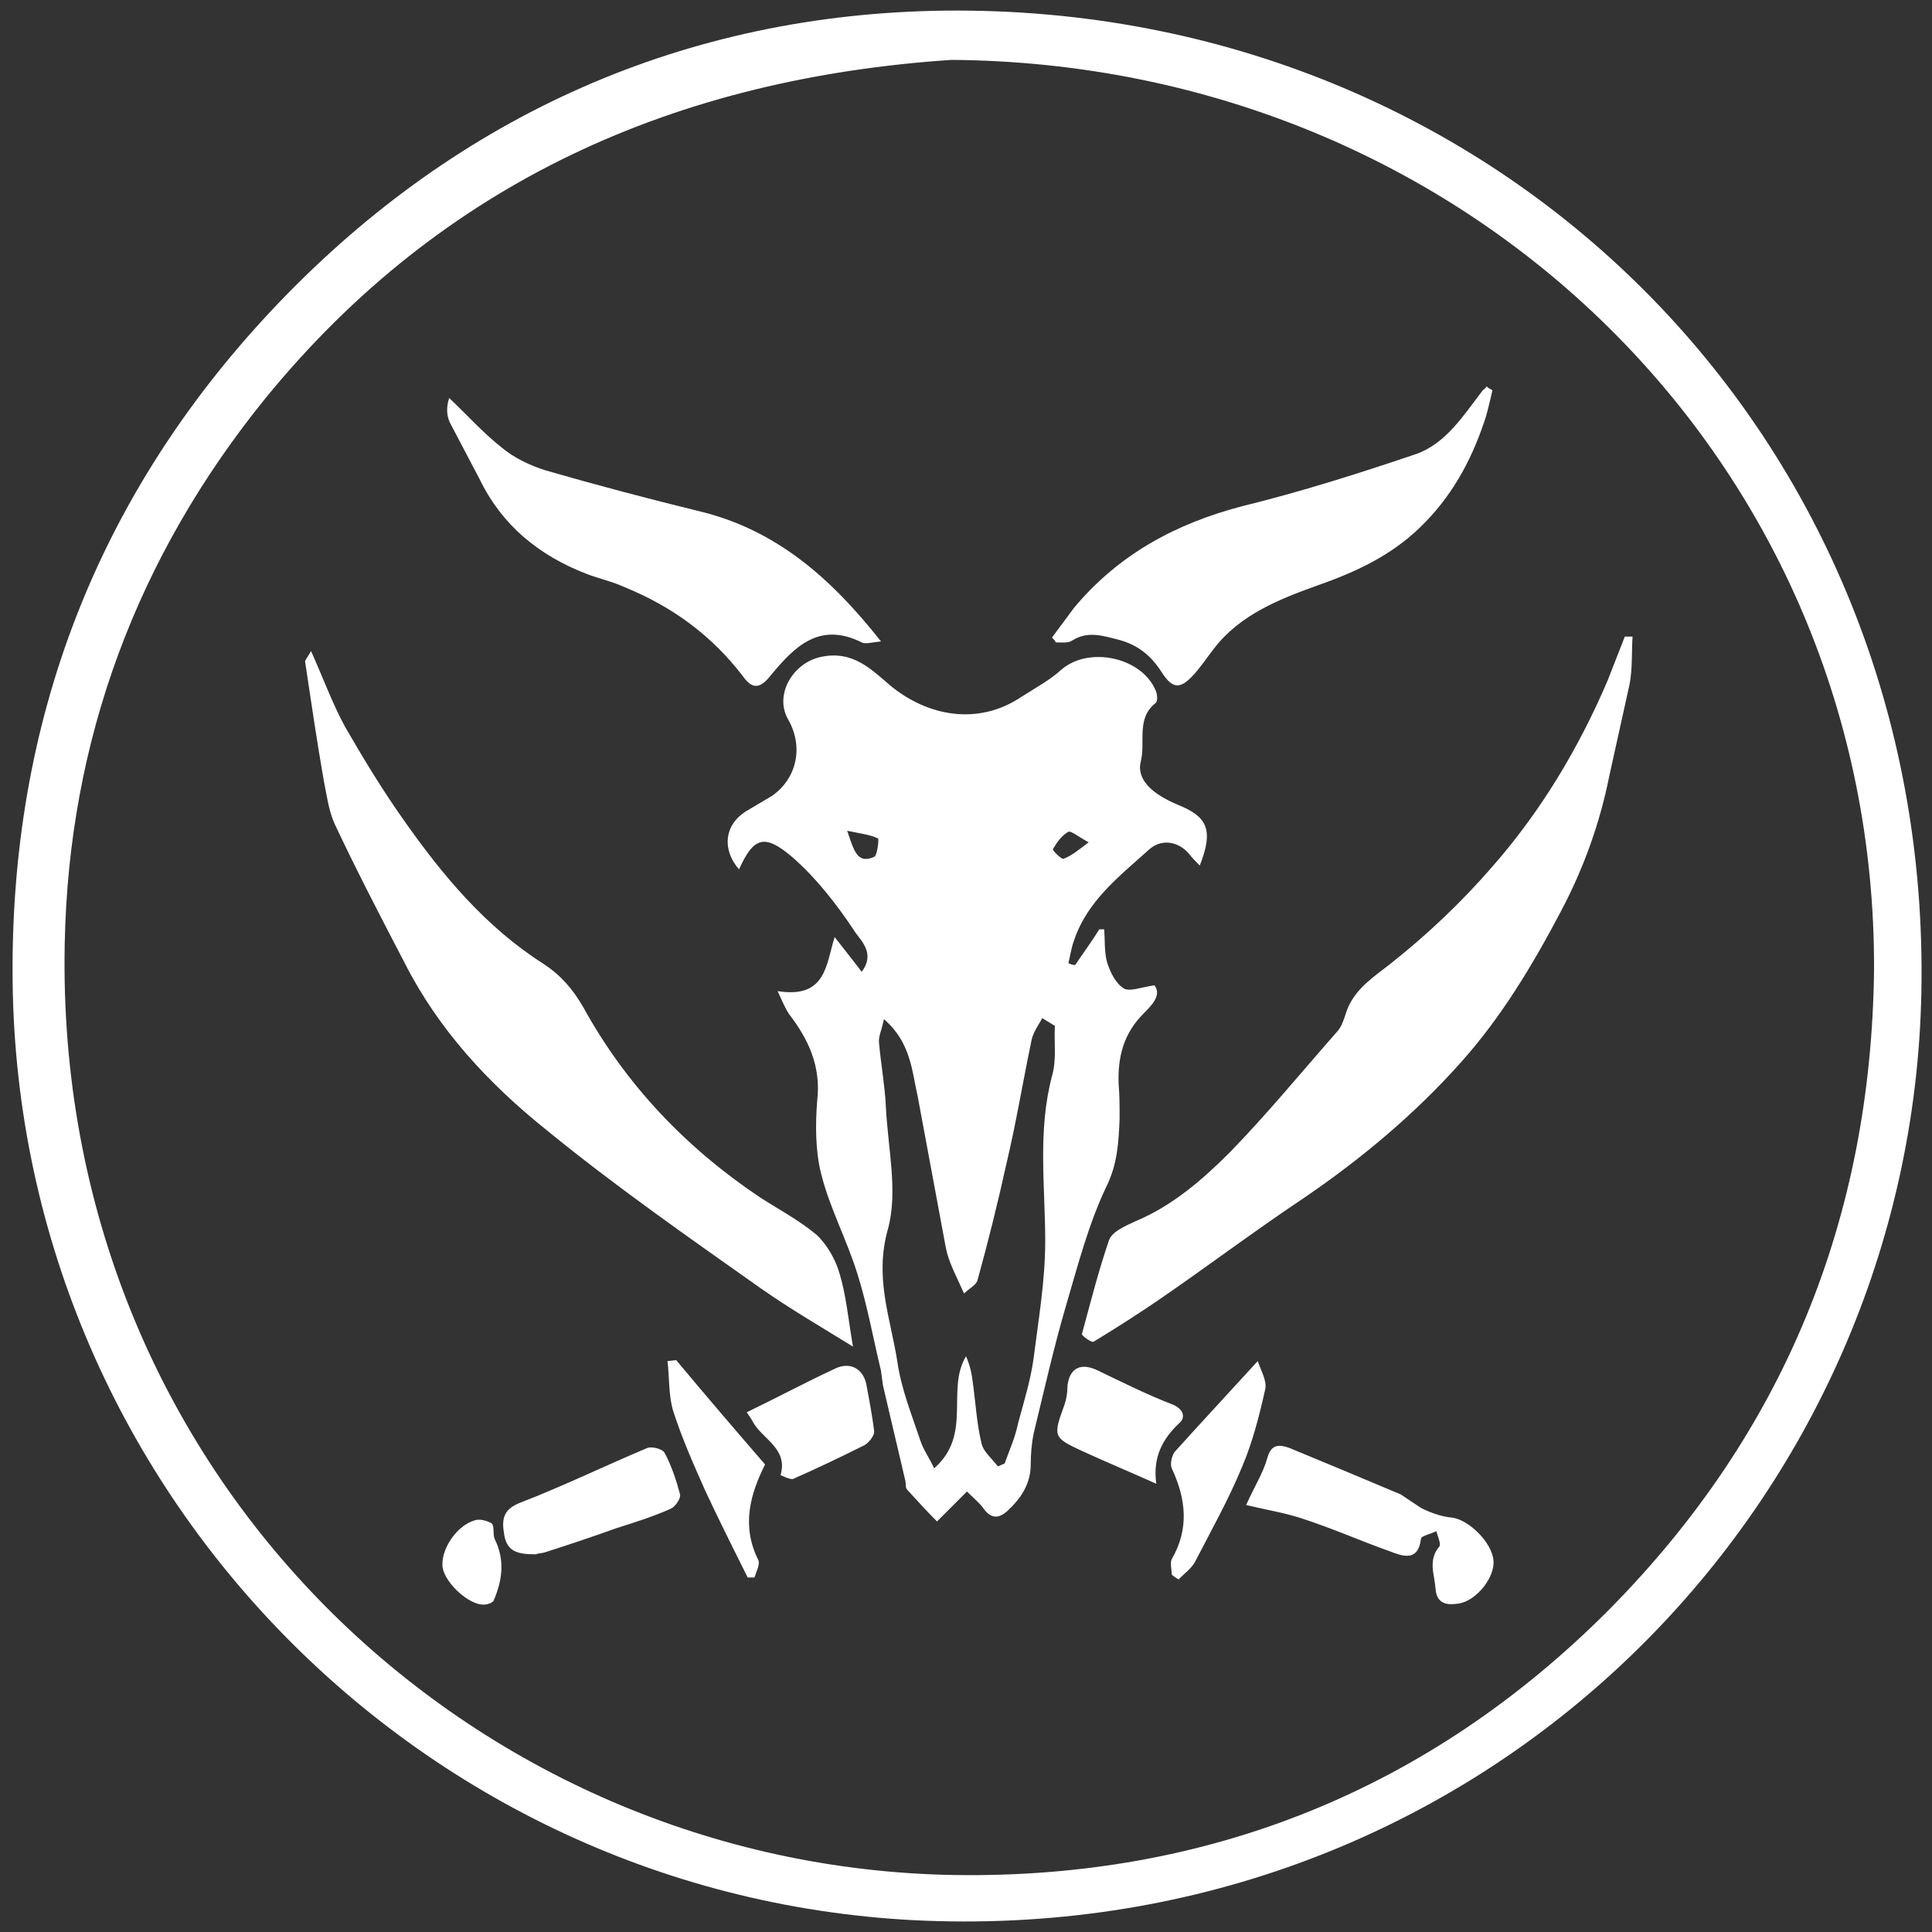 <svg xmlns="http://www.w3.org/2000/svg" width="200" height="200" viewBox="0 0 200 200"><rect x="0" y="0" width="200" height="200" fill="#333333" stroke="none"/><style type="text/css">.st0{display:none;} .st1{fill:#FFFFFF;} .st2{display:inline;fill:#FFFFFF;} .st3{display:inline;}</style><g id="Baphomet"><path class="st1" d="M1.3 100.3c0-26.7 9.3-49.9 27.6-69 18.6-19.4 42.1-29.9 69-30.2 57.2-.6 102.1 44.1 101 101.6-1 52.4-43.9 97-100.5 96.2-53.6-.7-97.2-44.6-97.1-98.6zm192.7.1c.2-52.5-42-93.8-95.5-94.2-28.5 1.9-52.7 12.6-71 35-13.3 16.4-20.4 35.4-20.8 56.5-1.1 55.1 42.3 95.6 92.1 96.4 26.2.4 49.2-8.8 67.8-27.5 18.1-18.3 27.1-40.5 27.4-66.2zM100.1 154.4l-3.1 3.1c-1.1-1.1-2.1-2.2-3.1-3.3-.2-.2-.1-.7-.2-1l-2.3-9.8-.2-1.5c-.8-3.3-1.4-6.7-2.4-9.9-1.1-3.6-2.9-6.9-3.8-10.5-.6-2.4-.6-5.1-.4-7.6.4-3.5-.9-6.3-2.9-8.9-.4-.6-.7-1.3-1.2-2.4 5 .8 5-2.7 5.9-5.6 1 1.3 1.9 2.4 2.8 3.6 1.5-2-.2-3.3-.8-4.3-1.8-2.7-3.9-5.4-6.3-7.5-3-2.6-4.1-2.1-5.6 1.2-1.8-2.1-1.5-4.6.7-6l2.7-1.6c2.6-1.8 3.3-5.1 1.7-7.9-1.5-2.6.5-5.9 3.4-6.5 3.3-.7 5.2 1.3 7.2 3 3.8 3.1 9 4.2 13.6 1.1 1.4-.9 2.9-1.7 4.1-2.8 2.8-2.4 8.2-1.3 9.7 2.1.2.4.3 1.2 0 1.4-2 1.6-1 4-1.5 6-.5 1.9 1.2 3.4 3.8 4.5 3 1.2 3.8 2.5 2.3 6.3-.4-.4-.8-.8-1.1-1.2-1.1-1.3-2.8-1.6-4.1-.5-3.1 2.8-6.4 5.3-7.8 9.4-.3.8-.4 1.6-.6 2.4.2.1.4.2.7.2.8-1.2 1.7-2.4 2.5-3.7h.5c.1 1.1 0 2.3.3 3.4.3 1 .9 2.2 1.7 2.7.6.4 1.8-.1 3.2-.3.8 1-.3 2.1-1.1 2.9-2.1 2.1-2.7 4.5-2.6 7.3.1 1.2.1 2.4.1 3.6-.1 2.4-.2 4.7-1.4 7.1-1.8 3.8-2.9 8-4.1 12.1-1.3 4.4-2.3 8.9-3.4 13.4-.2 1-.3 2.1-.3 3.2 0 2-1 3.5-2.4 4.8-1 .9-1.8.8-2.6-.4-.4-.5-1.1-1.1-1.6-1.6zm-8.6-48.9c-.2 1.1-.6 1.8-.5 2.5.2 2.2.6 4.4.7 6.5.2 4.3 1.3 8.9.2 12.8-1.4 5 .3 9.2 1 13.7.4 2.8 1.5 5.5 2.4 8.2.3.9.9 1.7 1.4 2.8 4-3.5 1.2-8.1 3.3-11.6.4.9.6 1.8.7 2.7.3 2.1.4 4.2.9 6.3.2.9 1.1 1.6 1.7 2.4l.7-.3c.5-1.4 1.1-2.7 1.4-4.2.6-2.2 1.3-4.5 1.6-6.7.5-4 1.2-8 1.2-12.1 0-5.7-.8-11.4.7-17.1.5-1.7.2-3.5.3-5.2l-1.3-.8c-.4.7-.9 1.4-1.1 2.2-.9 4.3-1.6 8.6-2.6 12.8-.9 4.1-1.9 8.1-3 12.1-.1.5-.9.9-1.4 1.4-.8-1.8-1.6-3.2-1.9-4.8l-2.9-15.6c-.6-2.6-.7-5.6-3.5-8zm-3.8-19.5c.7 2 1 3.5 2.8 2.7.3-.1.5-1.8.4-1.9-.8-.4-1.8-.5-3.2-.8zm25 1.2c-1.1-.6-1.8-1.2-2.1-1.1-.7.4-1.2 1.1-1.6 1.8-.1.1.9 1.1 1.1 1 .8-.3 1.4-.8 2.6-1.7zM169 65.9c-.1 1.6 0 3.3-.3 4.9l-2.1 9.5c-1 5-2.7 9.7-5.1 14.2-2.9 5.5-6.1 10.8-10.2 15.4-4.8 5.4-10.3 10-16.3 14.1-5.1 3.4-10 7.1-15.1 10.6-2.2 1.5-4.4 2.9-6.7 4.3-.2.1-1.2-.6-1.2-.8.9-3.3 1.7-6.5 2.8-9.7.3-.9 1.7-1.5 2.8-2 3.8-1.6 6.9-4.3 9.7-7.1 3.9-4 7.5-8.4 11.2-12.6.5-.6.7-1.5 1-2.3.9-2.1 2.6-3.2 4.4-4.6 3.8-3 7.4-6.4 10.6-10.1 5-5.7 8.9-12.2 11.9-19.2l1.8-4.6h.8zM32.2 67.4c1.3 2.9 2.2 5.4 3.5 7.8 1.9 3.3 3.9 6.6 6.1 9.7 4 5.7 8.5 11.1 14.5 14.9 1.8 1.2 3 2.6 4.1 4.5 4.4 8 10.6 14.5 18.2 19.6 2 1.3 4.1 2.4 5.9 3.9 1.1 1 2 2.6 2.4 4 .7 2.3.9 4.7 1.4 7.6-3.4-2.1-6.5-3.9-9.5-6-7.5-5.3-15.1-10.6-22.2-16.4-6-4.8-11.2-10.4-14.7-17.3-2.5-4.8-5-9.6-7.3-14.5-.6-1.4-.8-3-1.1-4.5-.7-4-1.3-8.1-1.9-12.1-.1-.2.2-.5.6-1.2zM154.5 40.4c-.3 1.2-.5 2.3-.9 3.4-1.4 4.1-3.4 7.7-6.6 10.8-3 2.9-6.6 4.6-10.6 6-3.9 1.4-8 3-10.7 6.5-.7.9-1.3 1.8-2 2.6-1.5 1.7-2.3 1.7-3.5-.2-1.1-1.7-2.5-2.8-4.5-3.3-1.6-.4-3.1-.9-4.7.1-.4.3-1.1.2-1.7.2-.1-.2-.2-.3-.4-.5l2.3-3.1c4.6-5.5 10.5-8.7 17.4-10.5 6.1-1.5 12.1-3.4 18-5.4 3.1-1.1 4.9-4 6.9-6.6.1-.1.3-.2.4-.4.3.3.5.3.6.4zM91.2 66.4c-1 .1-1.6.3-2 .1-4.4-2.2-7 .5-9.4 3.4-1.1 1.4-1.9 1.5-2.9.1-3.2-4.2-7.3-7.2-12.2-9.2-1.3-.6-2.7-.9-4-1.4-4.9-1.9-8.7-5-11-9.7l-3.1-5.9c-.4-.8-.4-1.7-.1-2.6 1.8 1.7 3.5 3.6 5.4 5.1 1.3 1.1 3 1.9 4.6 2.4 5.2 1.5 10.5 2.9 15.8 4.2 8 1.9 13.7 6.9 18.9 13.5zM129 155.8c.9-2 1.8-3.4 2.2-4.9.4-1.4 1.2-1.4 2.3-1 3.9 1.6 7.7 3.2 11.5 4.8l2.1 1.4c1 .5 2.1.9 3.2 1 1.7.2 4.1 2.5 4.3 4.4.2 1.7-1.7 4.2-3.6 4.5-1.3.2-2.3 0-2.4-1.6-.1-1.4-.8-2.9.4-4.3.2-.3-.2-1.1-.3-1.6-.6.3-1.6.5-1.6.8-.3 2.4-1.9 1.8-3.2 1.3-3.1-1.1-6-2.4-9.1-3.4-1.8-.6-3.7-.9-5.8-1.4zM55.5 160.9c-1.8 0-3-.2-3.3-2-.3-1.7-.1-2.7 1.8-3.4 4.4-1.7 8.7-3.8 13-5.6.5-.2 1.6.1 1.8.5.7 1.3 1.2 2.8 1.6 4.3.1.4-.5 1.3-1 1.5-1.8.8-3.7 1.4-5.6 2-2.5.9-4.9 1.7-7.4 2.5-.3.1-.8.1-.9.2zM119.7 153.6c-2.9-1.3-5.3-2.3-7.7-3.4-3-1.4-3-1.5-1.8-4.8.2-.6.3-1.2.3-1.9.2-1.9 1.4-2.5 3.2-1.6 2.5 1.2 5.1 2.5 7.7 3.5 1.2.5 1.3 1.4.7 1.9-1.7 1.6-2.8 3.5-2.4 6.3zM121.3 163c0-.5-.2-1.2 0-1.6 1.8-3.1 1.5-6.2 0-9.4-.2-.4 0-1.3.3-1.7 2.7-3 5.5-6 8.6-9.4.3.9.9 1.9.8 2.8-.6 2.7-1.3 5.5-2.4 8.1-1.4 3.4-3.2 6.6-4.9 9.9-.4.7-1.1 1.2-1.7 1.8-.3-.2-.5-.3-.7-.5zM77.3 146.2c3.1-1.5 6.1-3.1 9.1-4.5 1.6-.8 3 0 3.3 1.7.3 1.6.6 3.2.8 4.8 0 .4-.5 1.1-1 1.4-2.4 1.2-4.9 2.4-7.4 3.5-.3.1-1.3-.4-1.3-.4.8-2.7-1.8-3.7-2.8-5.4-.2-.4-.5-.8-.7-1.1zM70 140.8c3 3.6 6 7.1 9.2 10.8-1.5 3-2.5 6.3-.7 9.9.2.4-.2 1.2-.4 1.8h-.7c-1.5-3-3-6-4.4-9-1.2-2.7-2.4-5.4-3.3-8.2-.5-1.6-.4-3.5-.6-5.2l.9-.1zM45.8 161.9c0-1.8 1.6-4 3.3-4.5.5-.2 1.3 0 1.8.3.3.3.1 1.1.3 1.6 1.1 2.2.8 4.3-.1 6.4-.1.2-.6.4-.9.4-1.6.2-4.5-2.5-4.4-4.2z"/></g></svg>